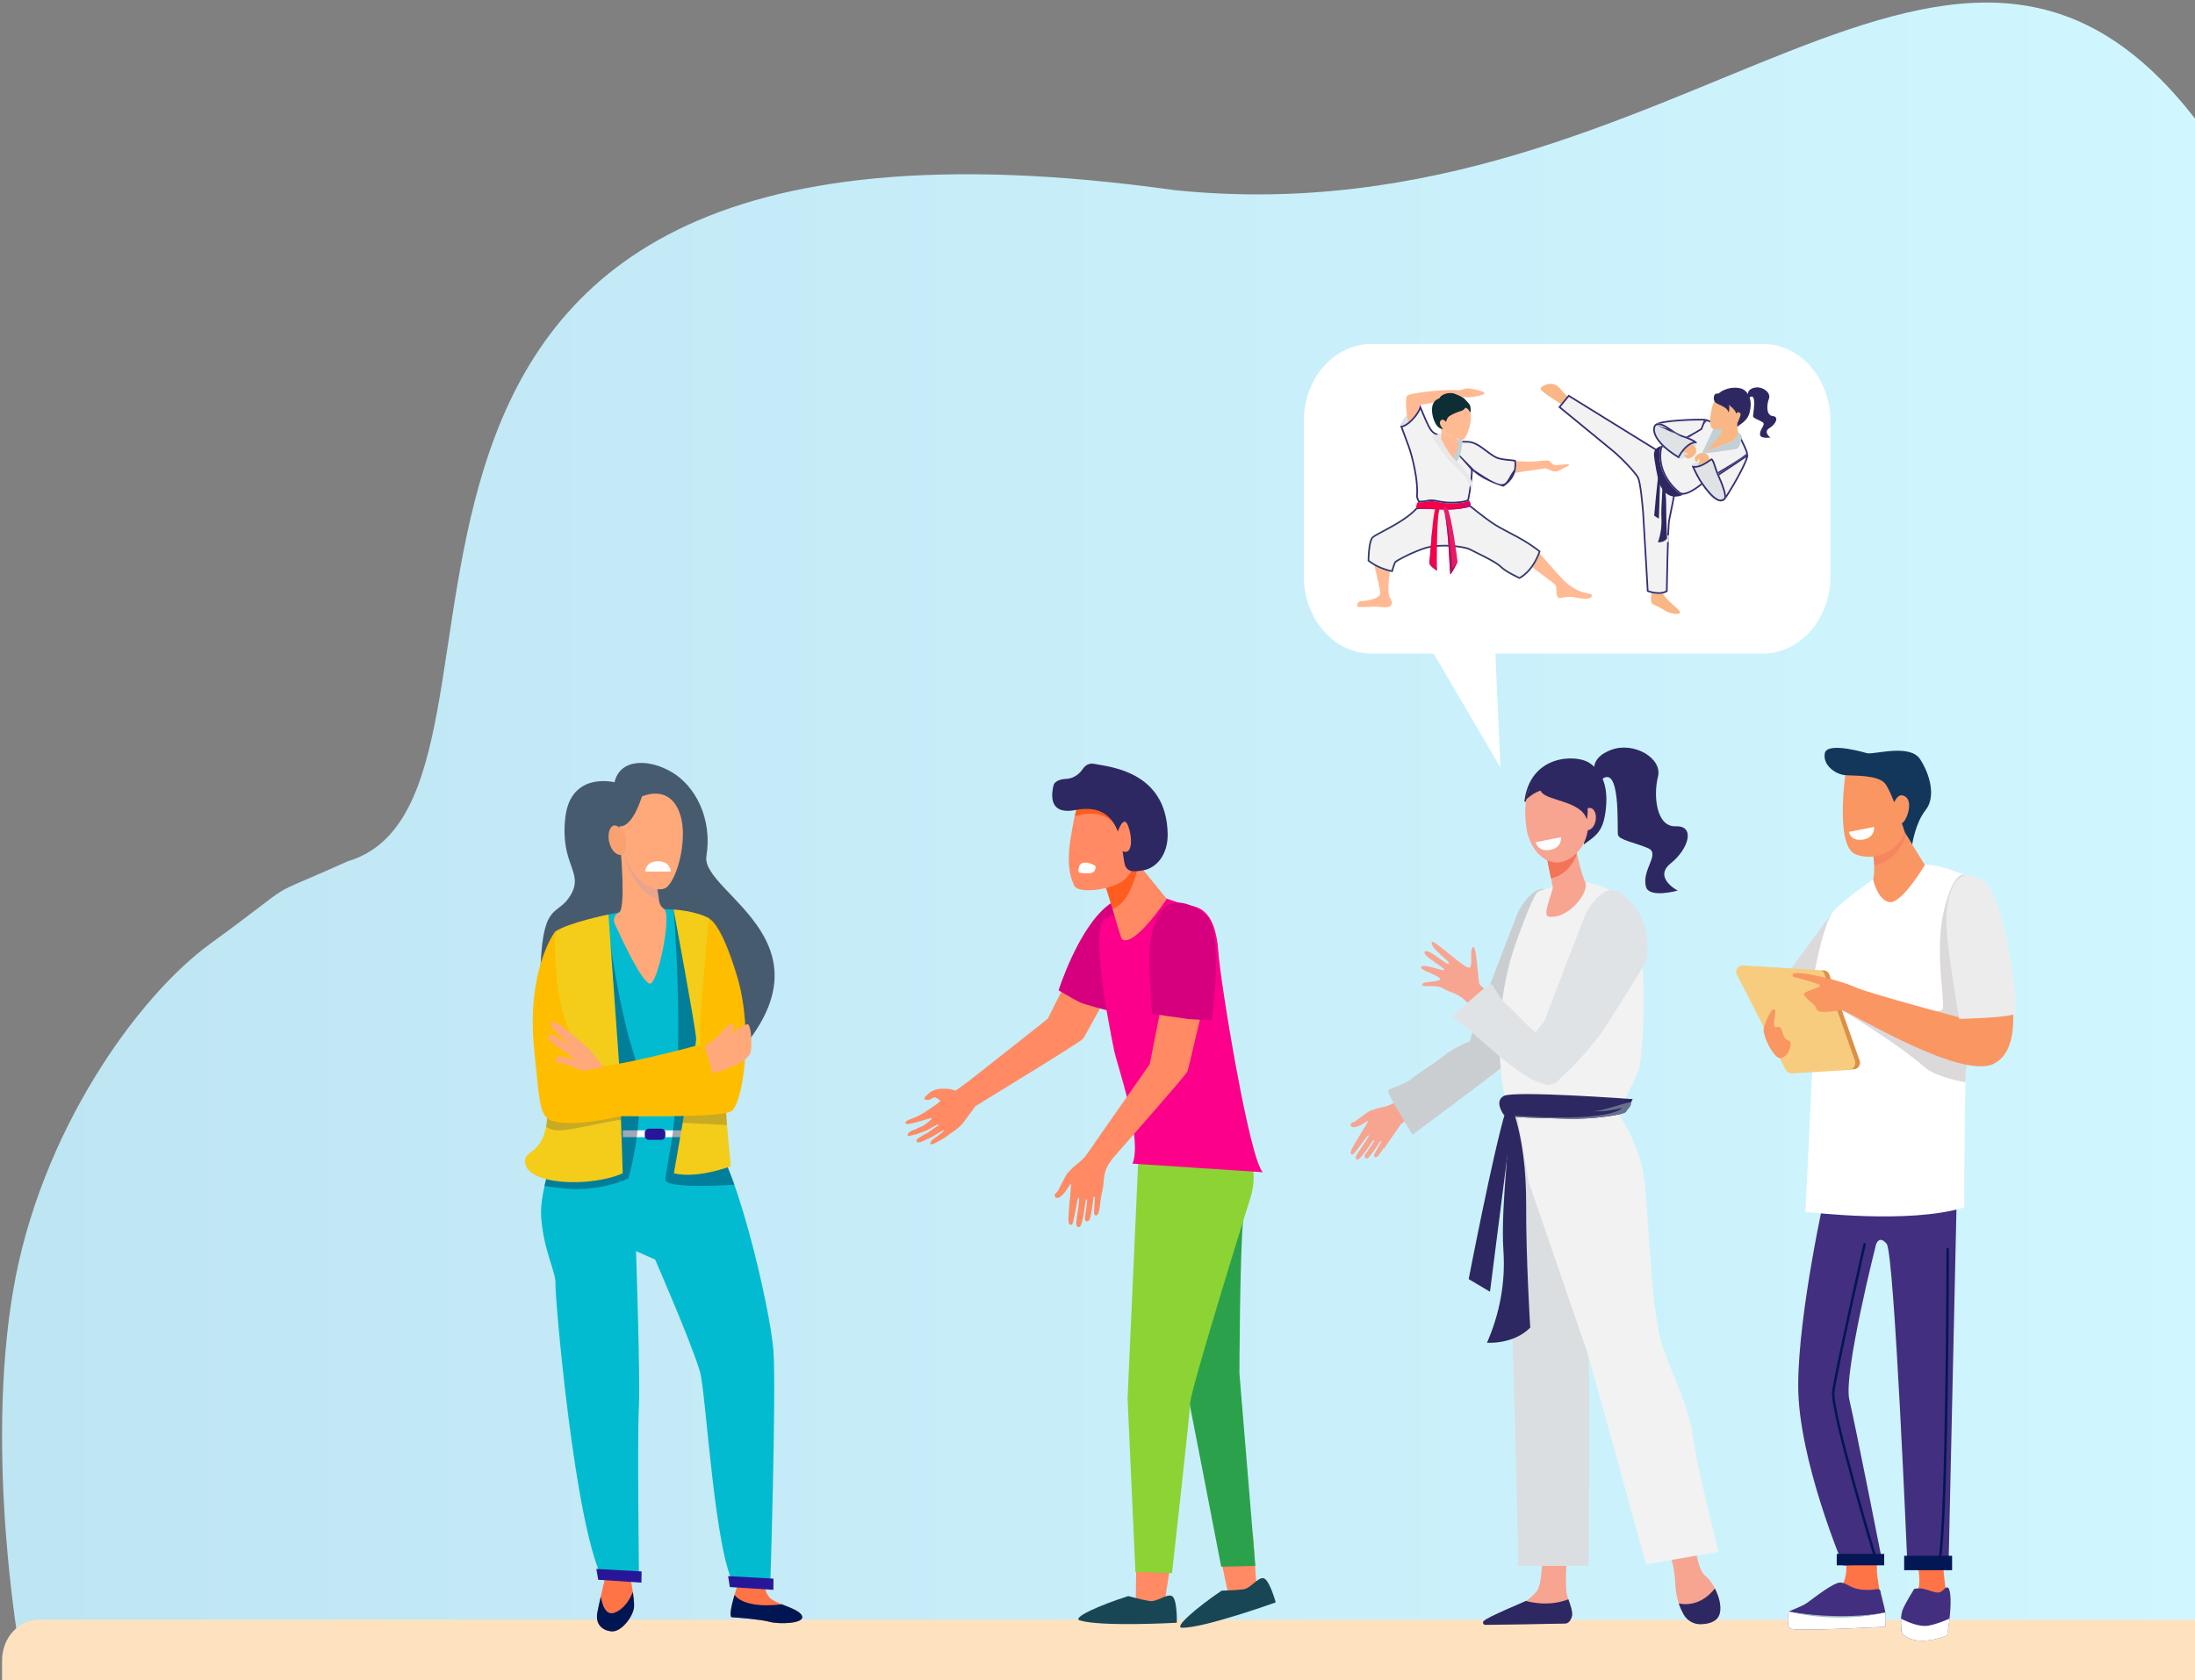 <?xml version="1.0" encoding="UTF-8" standalone="no"?>
<svg
   width="717"
   height="549"
   viewBox="0 0 717 549"
   fill="none"
   version="1.1"
   id="svg407"
   sodipodi:docname="stage_підтримав_учнів.svg"
   inkscape:version="1.1 (c68e22c387, 2021-05-23)"
   xmlns:inkscape="http://www.inkscape.org/namespaces/inkscape"
   xmlns:sodipodi="http://sodipodi.sourceforge.net/DTD/sodipodi-0.dtd"
   xmlns="http://www.w3.org/2000/svg"
   xmlns:svg="http://www.w3.org/2000/svg">
  <rect x="0" y="0" width="717" height="549" fill="#808080" stroke="none"/>
  <sodipodi:namedview
     id="namedview409"
     pagecolor="#ffffff"
     bordercolor="#666666"
     borderopacity="1.0"
     inkscape:pageshadow="2"
     inkscape:pageopacity="0.0"
     inkscape:pagecheckerboard="0"
     showgrid="false"
     inkscape:zoom="5.4863388"
     inkscape:cx="554.83267"
     inkscape:cy="243.78735"
     inkscape:window-width="1857"
     inkscape:window-height="1057"
     inkscape:window-x="-8"
     inkscape:window-y="-8"
     inkscape:window-maximized="1"
     inkscape:current-layer="svg407"
     inkscape:snap-global="false" />
  <path
     d="M721.19 44.382C639.552 -70.054 550.634 79.223 383.777 62.141C74.79 18.805 185.924 259.756 113.62 281.408C82.977 295.197 100.453 285.253 68.66 308.377C44.911 325.65 13.083 369.93 4.287 421.716C-4.965 476.038 6.47 539.408 6.47 539.408L772.63 547.361C793.284 487.727 786.052 135.273 721.19 44.382Z"
     fill="url(#paint0_linear)"
     id="path2" />
  <path
     d="M12.794 529.217H769.803C776.502 529.217 781.923 535.174 781.923 542.534V549.552H0.674V542.534C0.674 535.174 6.095 529.217 12.794 529.217Z"
     fill="#FEE2BF"
     id="path4" />
  <path
     d="M575.856 213.536H447.958C435.765 213.536 425.897 202.231 425.897 188.262V137.664C425.897 123.696 435.765 112.39 447.958 112.39H575.856C588.049 112.39 597.918 123.696 597.918 137.664V188.262C597.918 202.231 588.049 213.536 575.856 213.536Z"
     fill="white"
     id="path6" />
  <path
     d="M486.95 179.117L490.11 250.768L447.156 177.409L486.95 179.117Z"
     fill="white"
     id="path8" />
  <path
     d="M457.397 139.175C457.348 138.11 460.668 133.141 463.911 132.24L463.77 134.933C463.77 134.933 460.741 138.967 460.654 139.014C460.567 139.06 458.044 140.152 458.044 140.152L457.397 139.175Z"
     fill="#DAE3E6"
     id="path10" />
  <path
     d="M454.175 184.148C454.36 185.818 453.417 189.312 453.525 192.68C453.617 195.635 454.597 195.794 454.638 196.762C454.689 197.966 454.082 198.709 451.113 198.337C448.145 197.965 443.788 198.713 443.417 198.152C443.2 197.82 443.28 197.021 444.049 196.57C444.579 196.259 445.143 196.5 446.467 196.235C449.713 195.585 450.762 194.906 450.854 193.701C450.946 192.495 447.96 180.903 447.96 180.903L454.175 184.148Z"
     fill="#FFBA94"
     id="path12" />
  <path
     d="M501.783 179.629C503.665 181.479 509.831 188.999 511.828 190.571C513.692 192.038 515.547 193.244 518.026 193.728C520.505 194.211 520.225 194.475 519.844 195.015C519.463 195.555 518.194 195.962 514.743 195.251C511.292 194.54 509.982 195.818 509.028 195.246C508.075 194.673 508.635 192.098 508.137 191.242C507.639 190.386 499.492 184.912 498.23 183.184L501.783 179.629Z"
     fill="#FFBA94"
     id="path14" />
  <path
     d="M479.816 164.697C479.816 164.697 484.665 168.662 487.489 170.573C490.643 172.706 494.795 174.51 498.133 176.549C501.471 178.589 503.233 180.074 503.233 180.074C503.233 180.074 501.378 186.473 496.37 189.163C496.37 189.163 491.776 187.123 490.039 185.362C488.302 183.6 481.44 180.539 480.141 179.798C478.843 179.056 473.966 178.352 470.145 178.607C466.324 178.863 465.21 179.418 462.613 180.439C460.016 181.461 456.401 183.411 456.03 183.782C455.659 184.153 454.917 186.934 454.917 186.934C454.917 186.934 450.372 186.285 446.756 183.318C446.756 183.318 446.756 176.825 448.147 175.436C449.539 174.046 458.45 170.572 462.614 165.871L479.816 164.697Z"
     fill="#F2F2F2"
     id="path16" />
  <path
     fill-rule="evenodd"
     clip-rule="evenodd"
     d="M487.19 171.016L487.19 171.016C485.761 170.049 483.829 168.569 482.264 167.339C481.479 166.722 480.783 166.166 480.283 165.763C480.033 165.562 479.832 165.399 479.693 165.286C479.675 165.272 479.658 165.258 479.642 165.245L462.866 166.39C460.715 168.744 457.459 170.768 454.601 172.362C453.652 172.892 452.732 173.381 451.908 173.82C451.462 174.058 451.044 174.28 450.664 174.486C450.118 174.782 449.65 175.045 449.278 175.274C448.897 175.509 448.652 175.688 448.525 175.814C448.292 176.047 448.057 176.579 447.862 177.38C447.675 178.149 447.548 179.062 447.462 179.949C447.376 180.833 447.333 181.677 447.312 182.3C447.301 182.611 447.296 182.867 447.293 183.044C447.293 183.051 447.293 183.057 447.293 183.064C448.985 184.399 450.87 185.231 452.363 185.732C453.136 185.991 453.799 186.16 454.266 186.264C454.364 186.286 454.452 186.305 454.532 186.321C454.608 186.054 454.71 185.702 454.824 185.337C454.942 184.962 455.073 184.566 455.202 184.237C455.266 184.073 455.332 183.917 455.398 183.785C455.456 183.667 455.54 183.516 455.652 183.404C455.743 183.313 455.886 183.214 456.021 183.126C456.171 183.028 456.361 182.912 456.581 182.784C457.022 182.528 457.598 182.214 458.24 181.88C459.524 181.214 461.095 180.462 462.417 179.942C462.625 179.86 462.825 179.781 463.018 179.704C464.015 179.308 464.843 178.979 465.778 178.721C466.904 178.41 468.176 178.203 470.109 178.074C472.062 177.943 474.271 178.058 476.156 178.298C477.1 178.419 477.97 178.571 478.692 178.743C479.401 178.911 480.012 179.108 480.406 179.333C480.712 179.508 481.364 179.828 482.227 180.252L482.255 180.266C483.102 180.682 484.129 181.186 485.17 181.722C486.222 182.263 487.295 182.84 488.218 183.395C489.129 183.943 489.934 184.494 490.42 184.986C491.224 185.803 492.739 186.72 494.108 187.451C494.782 187.812 495.403 188.118 495.855 188.334C496.056 188.43 496.223 188.508 496.346 188.565C498.601 187.274 500.182 185.179 501.213 183.347C501.744 182.405 502.122 181.544 502.367 180.92C502.473 180.651 502.554 180.426 502.611 180.258C502.599 180.249 502.587 180.24 502.575 180.23C502.362 180.063 502.043 179.817 501.619 179.508C500.772 178.89 499.51 178.017 497.854 177.005C496.41 176.123 494.812 175.285 493.191 174.436C492.959 174.314 492.726 174.192 492.493 174.069C490.645 173.097 488.794 172.101 487.19 171.016ZM503.233 180.074C503.233 180.074 501.378 186.473 496.37 189.163C496.37 189.163 491.776 187.123 490.039 185.362C488.741 184.045 484.58 182.002 482.018 180.745C481.152 180.32 480.469 179.985 480.141 179.798C478.843 179.056 473.966 178.352 470.145 178.607C466.637 178.842 465.41 179.329 463.222 180.198C463.027 180.275 462.825 180.356 462.613 180.439C460.016 181.461 456.401 183.411 456.03 183.782C455.659 184.153 454.917 186.934 454.917 186.934C454.917 186.934 450.372 186.285 446.756 183.318C446.756 183.318 446.756 176.825 448.147 175.436C448.618 174.966 449.949 174.258 451.665 173.344C455.023 171.556 459.858 168.982 462.614 165.871L479.816 164.697C479.816 164.697 484.665 168.662 487.489 170.573C489.264 171.773 491.354 172.869 493.438 173.962C495.058 174.811 496.673 175.657 498.133 176.549C501.471 178.589 503.233 180.074 503.233 180.074Z"
     fill="#323C6B"
     id="path18" />
  <path
     d="M463.911 132.235C463.911 132.235 467.171 132.134 472.165 130.244C477.159 128.353 476.895 130.448 481.625 129.614C486.354 128.78 485.704 128.13 481.625 127.203C477.545 126.276 478.601 127.77 475.349 127.469C472.096 127.168 460.268 128.323 459.572 129.388C459.118 130.082 459.002 134.499 460.546 140.147L464.57 134.769L463.911 132.235Z"
     fill="#FFBA94"
     id="path20" />
  <path
     d="M479.824 163.323C479.824 163.323 480.616 164.879 480.338 165.372C480.06 165.866 475.334 166.645 471.849 166.503C468.363 166.361 463.264 166.361 462.614 165.867C462.614 165.867 462.522 164.172 464.006 163.253C465.489 162.333 479.824 163.323 479.824 163.323Z"
     fill="#F7004A"
     id="path22" />
  <path
     d="M492.264 150.745C494.773 150.444 497.668 150.915 500.286 150.827C502.751 150.745 503.998 150.394 505.621 150.496C506.946 150.576 506.37 152.314 509.144 151.92C511.918 151.526 514.047 151.595 511.283 152.709C510.042 153.209 509.328 154.102 508.07 154.054C506.528 153.997 505.323 152.979 504.801 153.028C503.852 153.117 492.264 154.899 492.264 154.899V150.745Z"
     fill="#FFBA94"
     id="path24" />
  <path
     d="M472.166 143.302C472.537 143.726 475.689 144.087 479.307 144.087C482.926 144.087 485.79 147.73 488.767 149.188C490.807 150.186 495.163 149.995 495.163 150.459C495.163 150.923 496.276 155.679 491.083 159.017C491.083 159.017 484.684 157.255 481.067 153.823C481.067 153.823 481.018 157.897 479.821 163.469C479.821 163.469 479.428 164.303 474.962 164.489C470.496 164.675 468.64 163.377 466.601 163.84C464.561 164.303 463.354 164.118 463.354 164.118C463.354 164.118 462.497 163.065 462.611 161.668C462.983 157.105 461.145 149.286 459.83 145.762C458.068 141.032 457.396 139.182 457.396 139.182C457.769 139.152 458.135 139.062 458.479 138.915C460.704 138 463.59 134.457 463.905 132.247C463.905 132.247 466.246 137.973 466.802 138.915C467.358 139.858 467.752 141.112 469.563 141.743C472.24 142.668 472.166 143.302 472.166 143.302Z"
     fill="#F2F2F2"
     id="path26" />
  <path
     fill-rule="evenodd"
     clip-rule="evenodd"
     d="M471.619 143.373C471.599 143.349 471.566 143.315 471.518 143.273C471.277 143.064 470.701 142.702 469.389 142.248L469.388 142.248C467.651 141.643 467.032 140.475 466.574 139.61C466.493 139.458 466.417 139.316 466.341 139.187C466.04 138.676 465.298 136.964 464.653 135.436C464.407 134.854 464.171 134.289 463.972 133.81C463.579 134.681 462.988 135.588 462.323 136.404C461.26 137.71 459.916 138.901 458.685 139.409C458.501 139.487 458.312 139.551 458.119 139.6C458.204 139.832 458.315 140.134 458.454 140.513C458.842 141.566 459.45 143.211 460.331 145.575C461.001 147.371 461.796 150.237 462.378 153.223C462.958 156.202 463.336 159.356 463.144 161.712C463.097 162.291 463.251 162.81 463.426 163.195C463.505 163.367 463.586 163.508 463.65 163.609C463.779 163.617 463.964 163.623 464.201 163.618C464.724 163.607 465.5 163.542 466.482 163.319C467.564 163.073 468.598 163.272 469.748 163.493C469.822 163.507 469.897 163.521 469.972 163.536C471.234 163.776 472.768 164.046 474.94 163.955C477.147 163.863 478.303 163.612 478.888 163.405C479.129 163.32 479.263 163.246 479.332 163.201C479.903 160.505 480.204 158.173 480.361 156.506C480.441 155.657 480.484 154.982 480.507 154.52C480.518 154.289 480.525 154.112 480.528 153.993C480.53 153.934 480.531 153.889 480.532 153.859L480.532 153.826L480.532 153.819L480.361 153.295M481.042 154.525C481.064 154.07 481.067 153.823 481.067 153.823C481.235 153.982 481.408 154.138 481.587 154.29C485.264 157.415 491.083 159.017 491.083 159.017C495.809 155.979 495.312 151.768 495.185 150.685C495.172 150.577 495.163 150.501 495.163 150.459C495.163 150.258 494.35 150.18 493.262 150.076C491.832 149.938 489.925 149.755 488.767 149.188C487.724 148.677 486.696 147.899 485.644 147.102C483.692 145.625 481.659 144.087 479.307 144.087C475.689 144.087 472.537 143.726 472.166 143.302C472.166 143.302 472.24 142.668 469.563 141.743C468.038 141.212 467.518 140.239 467.06 139.382C466.974 139.221 466.89 139.064 466.802 138.915C466.379 138.199 464.925 134.718 464.252 133.09C464.04 132.576 463.905 132.247 463.905 132.247C463.867 132.516 463.79 132.806 463.681 133.108C462.896 135.282 460.433 138.112 458.479 138.915C458.302 138.99 458.12 139.051 457.934 139.096C457.758 139.138 457.578 139.167 457.396 139.182C457.396 139.182 457.456 139.345 457.586 139.7C457.893 140.537 458.593 142.439 459.83 145.762C461.145 149.286 462.983 157.105 462.611 161.668C462.497 163.065 463.354 164.118 463.354 164.118C463.354 164.118 464.561 164.303 466.601 163.84C467.57 163.62 468.498 163.798 469.683 164.025C470.993 164.276 472.618 164.587 474.962 164.489C479.428 164.303 479.821 163.469 479.821 163.469C480.724 159.268 480.973 155.918 481.042 154.525ZM481.587 153.544C493.003 161.221 491.083 158.139 494.549 153.544C494.826 152.3 494.719 151.346 494.659 150.81C494.658 150.8 494.656 150.791 494.655 150.782C494.583 150.767 494.49 150.751 494.375 150.734C494.067 150.69 493.677 150.653 493.224 150.609C493.051 150.592 492.867 150.575 492.676 150.556C491.354 150.423 489.653 150.217 488.532 149.668C487.743 149.282 486.975 148.758 486.225 148.206C485.913 147.977 485.61 147.747 485.308 147.519C484.866 147.184 484.427 146.852 483.968 146.526C482.442 145.443 480.939 144.621 479.307 144.621C477.483 144.621 475.77 144.53 474.46 144.385C473.806 144.312 473.242 144.224 472.809 144.125C472.594 144.075 472.398 144.019 472.236 143.955C472.094 143.9 471.9 143.81 471.763 143.654L471.607 143.475L471.619 143.373"
     fill="#352E73"
     id="path28" />
  <path
     d="M474.428 149.971C473.346 149.075 470.387 143.205 470.387 143.205L472.165 143.301L476.329 144.001L477.167 145.383L475.211 149.971H474.428Z"
     fill="#FFBA94"
     id="path30" />
  <path
     d="M475.84 143.301C477.493 143.764 477.738 143.95 477.738 143.95C477.738 143.95 477.53 148.63 475.886 150.792L474.428 149.972C474.428 149.972 476.834 146.525 476.338 144.914L475.84 143.301Z"
     fill="#C2D1D6"
     id="path32" />
  <path
     d="M481.019 157.896C481.019 157.894 481.019 157.893 481.019 157.891C480.666 156.759 478.769 153.084 475.89 150.791C473.01 148.498 470.696 143.228 470.696 143.228L471.605 142.669L471.63 142.653L470.989 141.679H470.314C470.11 141.697 469.91 141.751 469.725 141.838C469.245 142.106 467.967 142.546 467.758 142.687C467.722 142.71 472.231 149.803 474.994 152.066C477.91 154.454 480.481 158.176 480.496 159.896C480.496 159.896 480.496 159.902 480.496 159.906C480.496 159.909 481.367 159.022 481.019 157.896Z"
     fill="#E7E8E9"
     id="path34" />
  <path
     d="M470.502 138.907C470.85 140.089 471.022 142.551 470.697 143.227C470.583 143.464 472.354 144.906 474.074 145.246C475.245 145.479 476.28 145.443 476.34 144.913C476.395 144.411 475.415 142.87 475.861 142.386C476.308 141.902 471.187 138.93 471.187 138.93L470.502 138.907Z"
     fill="#FFBA94"
     id="path36" />
  <g
     style="mix-blend-mode:multiply"
     opacity="0.3"
     id="g40">
    <path
       d="M475.842 143.3C475.734 142.918 475.688 142.573 475.861 142.386C476.307 141.904 471.187 138.93 471.187 138.93L470.502 138.907C470.643 139.437 470.739 139.978 470.789 140.524V140.529C470.811 140.746 470.83 140.971 470.842 141.191C471.173 142.119 472.664 143.151 475.842 143.3Z"
       fill="#FACE94"
       id="path38" />
  </g>
  <path
     d="M478.023 133.4C478.451 133.825 479.994 133.933 480.05 134.821C480.05 134.821 480.416 134.614 480.438 134.371C480.459 134.129 480.329 133.081 480.208 132.562C480.087 132.044 479.186 131.227 478.558 130.48C477.93 129.734 476.306 129.115 475.074 128.632C473.841 128.15 470.981 128.483 470.146 130.191C470.146 130.191 468.18 130.574 467.824 133.017C467.468 135.459 468.623 138.331 469.584 139.323C470.545 140.315 471.41 140.139 471.41 140.139C471.41 140.139 475.435 134.421 475.508 134.358C475.58 134.296 478.023 133.4 478.023 133.4Z"
     fill="#0E2E35"
     id="path42" />
  <path
     d="M472.353 137.862C471.931 137.291 471.218 136.878 470.73 137.289C470.242 137.7 470.224 138.281 470.508 138.912C471.101 140.225 471.914 140.521 472.372 140.427C472.372 140.427 472.474 141.23 473.364 141.818C474.255 142.405 476.654 143.537 477.358 143.564C478.063 143.591 478.49 142.993 478.504 142.482C478.518 141.971 478.806 142.114 479.037 141.783C479.267 141.452 478.978 141.319 478.978 141.319C478.978 141.319 479.465 141.204 479.388 141.018C479.311 140.832 479.129 140.306 479.29 140.214C479.451 140.122 480.108 139.986 479.989 139.6C479.87 139.215 479.267 138.246 479.327 137.74C479.386 137.235 479.954 136.808 480.056 136.557C480.158 136.306 480.135 134.867 479.948 134.199C479.948 134.199 478.866 132.153 475.944 133.561C473.022 134.97 472.353 137.862 472.353 137.862Z"
     fill="#FFBA94"
     id="path44" />
  <path
     d="M480.339 165.372C480.484 165.115 480.339 164.576 480.168 164.114C480.162 164.114 477.181 165.281 475.623 165.246C475.623 165.246 477.182 165.482 479.818 164.691C479.818 164.691 478.588 167.316 462.613 165.866C463.263 166.361 468.363 166.361 471.848 166.502C475.332 166.644 480.061 165.866 480.339 165.372Z"
     fill="#B5107D"
     id="path46" />
  <path
     d="M471.445 166.28C473.207 170.283 473.494 187.75 473.777 187.677C474.061 187.603 476.084 183.871 476.11 183.502C476.136 183.133 474.048 167.942 472.847 166.297C471.645 164.652 471.445 166.28 471.445 166.28Z"
     fill="#EA1B66"
     id="path48" />
  <path
     d="M468.875 166.348C468.042 167.116 467.177 182.446 466.913 183.65C466.649 184.854 469.364 186.432 469.364 186.432C469.364 186.432 469.117 167.911 470.371 165.981L468.875 166.348Z"
     fill="#F7004A"
     id="path50" />
  <path
     d="M472.018 168.291C473.316 171.281 474.404 185.729 474.404 185.729C474.404 185.729 475.31 184.661 476.113 183.501C476.087 183.87 474.064 187.602 473.78 187.676C473.53 187.744 473.293 174.55 472.018 168.291Z"
     fill="#AF0F5C"
     id="path52" />
  <path
     d="M467.925 172.177C467.925 172.285 467.384 183.468 467.384 183.735C467.384 184.002 468.782 185.564 469.324 185.452C469.348 186.069 469.363 186.433 469.363 186.433C469.363 186.433 466.65 184.856 466.912 183.65C467.074 182.915 467.459 176.913 467.925 172.177Z"
     fill="#C6145C"
     id="path54" />
  <path
     d="M480.294 134.707C480.294 134.707 480.458 134.744 480.494 136.253C480.52 137.326 480.242 138.4 480.004 139.444C479.645 140.994 479.133 142.601 477.871 143.653C477.208 144.205 474.347 142.511 473.65 141.166C472.959 139.815 473.241 137.213 474.24 135.913C475.226 134.604 479.984 134.104 480.294 134.707Z"
     fill="#FFBA94"
     id="path56" />
  <path
     d="M480.056 134.332C479.945 133.707 479.314 133.45 478.778 132.799C478.778 132.799 478.667 133.871 477.243 134.293C475.061 134.942 472.382 136.252 472.15 137.368C472.15 137.368 471.451 134.065 472.74 132.627C474.029 131.189 476.664 130.571 477.962 130.679C479.259 130.787 480.235 133.008 480.235 133.008L480.056 134.332Z"
     fill="#0E2E35"
     id="path58" />
  <path
     d="M510.626 132.51C507.348 130.238 502.556 127.592 503.312 126.71C504.069 125.829 506.342 124.944 507.978 125.701C509.614 126.457 510.25 127.936 511.383 128.963C512.516 129.99 513.779 131.127 513.779 131.127L510.626 132.51Z"
     fill="#F8B785"
     id="path60" />
  <path
     d="M539.362 193.066C539.727 194.167 538.795 196.731 539.811 197.341C540.827 197.952 542.291 198.441 543.941 199.539C545.591 200.637 549.983 201.25 548.519 199.539C547.055 197.828 543.758 195.752 542.784 193.066C541.81 190.38 539.362 193.066 539.362 193.066Z"
     fill="#F8B785"
     id="path62" />
  <path
     d="M541.139 146.766L512.379 128.969C512.379 128.969 509.458 132.48 509.041 133.059C509.041 133.059 523.508 144.895 526.707 147.544C529.906 150.193 533.941 154.629 534.775 156.092C535.609 157.555 536.306 165.488 536.445 167.296C536.583 169.104 537.975 193.309 537.975 193.309C537.975 193.309 542.146 194.979 544.72 193.309C544.72 193.309 545.07 171.884 545.486 170.079C545.903 168.274 547.18 161.507 547.18 161.507L541.713 147.449C541.601 147.165 541.399 146.925 541.139 146.766Z"
     fill="#F2F2F2"
     id="path64" />
  <path
     fill-rule="evenodd"
     clip-rule="evenodd"
     d="M540.86 147.222L540.857 147.22L512.493 129.668C512.443 129.728 512.388 129.795 512.328 129.868C512.048 130.206 511.67 130.662 511.279 131.137C510.716 131.821 510.138 132.527 509.782 132.975L511.69 134.536C513.096 135.687 515.005 137.249 517.013 138.894C521.029 142.184 525.447 145.806 527.048 147.132C528.671 148.476 530.496 150.265 532.019 151.898C533.527 153.516 534.787 155.034 535.239 155.827C535.378 156.07 535.494 156.408 535.596 156.777C535.7 157.157 535.8 157.61 535.894 158.106C536.081 159.1 536.253 160.298 536.401 161.499C536.698 163.902 536.908 166.346 536.978 167.255C537.047 168.166 537.43 174.677 537.795 180.949C537.978 184.088 538.156 187.17 538.289 189.468C538.355 190.617 538.41 191.569 538.448 192.235L538.488 192.926C538.581 192.957 538.693 192.993 538.821 193.032C539.235 193.157 539.812 193.307 540.463 193.407C541.699 193.596 543.101 193.588 544.191 193.001C544.193 192.847 544.197 192.636 544.202 192.375C544.212 191.786 544.227 190.941 544.247 189.923C544.286 187.885 544.343 185.15 544.413 182.357C544.482 179.566 544.565 176.715 544.657 174.448C544.702 173.316 544.751 172.326 544.8 171.561C544.849 170.816 544.902 170.236 544.965 169.959C545.171 169.068 545.592 166.936 545.964 165.014C546.15 164.056 546.322 163.155 546.449 162.492C546.512 162.161 546.563 161.89 546.599 161.701L546.626 161.558L541.216 147.646C541.216 147.645 541.216 147.645 541.215 147.645C541.146 147.469 541.021 147.32 540.86 147.222ZM541.713 147.449L547.18 161.507C547.18 161.507 545.903 168.274 545.486 170.079C545.07 171.884 544.72 193.309 544.72 193.309C542.146 194.979 537.975 193.309 537.975 193.309C537.975 193.309 536.583 169.104 536.445 167.296C536.306 165.488 535.609 157.555 534.775 156.092C533.941 154.629 529.906 150.193 526.707 147.544C523.509 144.895 509.048 133.065 509.041 133.059C509.458 132.48 512.379 128.969 512.379 128.969L541.139 146.766C541.399 146.925 541.601 147.165 541.713 147.449Z"
     fill="#352E73"
     id="path66" />
  <path
     d="M543.483 145.514C541.767 145.792 540.26 146.696 540.26 148.386C540.26 149.496 541.411 157.007 542.478 158.955C543.545 160.903 545.749 163.48 549.944 161.614L543.483 145.514Z"
     fill="#2D2861"
     id="path68" />
  <path
     d="M568.577 142.629C569.248 144.13 570.976 147.219 570.976 148.385C570.976 149.097 560.574 155.293 559.224 155.941C557.873 156.589 551.196 163.267 548.511 161.227C545.827 159.188 540.628 153.53 542.483 145.74C542.483 145.74 544.801 145.332 549.16 143.684C553.52 142.036 557.311 136.934 557.311 136.934C557.311 136.934 560.818 138.22 562.593 139.199C564.369 140.179 568.577 142.629 568.577 142.629Z"
     fill="#F2F2F2"
     id="path70" />
  <path
     fill-rule="evenodd"
     clip-rule="evenodd"
     d="M542.483 145.74C540.628 153.53 545.826 159.188 548.511 161.227C550.544 162.771 554.865 159.319 557.43 157.27C558.253 156.612 558.896 156.099 559.224 155.941C560.574 155.293 570.976 149.097 570.976 148.385C570.976 147.522 570.03 145.606 569.266 144.06C568.997 143.517 568.752 143.019 568.577 142.629C568.577 142.629 564.369 140.179 562.593 139.199C560.818 138.22 557.311 136.934 557.311 136.934C557.311 136.934 553.52 142.036 549.16 143.684C544.801 145.332 542.483 145.74 542.483 145.74ZM557.492 137.572C557.553 137.595 557.622 137.621 557.696 137.649C558.05 137.784 558.54 137.975 559.086 138.195C560.184 138.639 561.478 139.195 562.335 139.668C563.218 140.154 564.709 141.009 565.984 141.744C566.62 142.111 567.202 142.448 567.624 142.693C567.835 142.815 568.006 142.915 568.124 142.984L568.161 143.005C568.325 143.362 568.534 143.786 568.756 144.234L568.786 144.295C569.034 144.798 569.299 145.334 569.544 145.859C569.799 146.406 570.028 146.932 570.193 147.387C570.329 147.764 570.407 148.055 570.432 148.254C570.378 148.309 570.297 148.383 570.185 148.477C569.916 148.701 569.519 148.993 569.025 149.336C568.04 150.019 566.706 150.875 565.324 151.733C562.549 153.456 559.637 155.15 558.992 155.459C558.767 155.567 558.474 155.776 558.163 156.012C557.858 156.243 557.496 156.533 557.099 156.85L557.024 156.91C556.165 157.596 555.134 158.416 554.065 159.152C552.99 159.891 551.91 160.522 550.955 160.847C549.983 161.178 549.289 161.147 548.835 160.802C546.249 158.837 541.37 153.504 542.928 146.194C542.96 146.187 542.994 146.18 543.03 146.172C543.324 146.106 543.758 146.001 544.328 145.845C545.469 145.533 547.154 145.014 549.349 144.184C551.635 143.32 553.737 141.569 555.247 140.07C556.007 139.315 556.628 138.614 557.059 138.1C557.236 137.89 557.382 137.711 557.492 137.572Z"
     fill="#352E73"
     id="path72" />
  <path
     d="M561.324 141.783L557.307 147.543L566.292 144.015L567.872 142.255L565.575 141.472L561.324 141.783Z"
     fill="#F8B785"
     id="path74" />
  <path
     d="M567.544 139.619C567.615 138.791 570.75 138.073 571.557 134.624C572.365 131.176 571.557 128.926 569.906 127.555C568.082 126.04 562.895 126.504 561.475 128.95L567.544 139.619Z"
     fill="#2D2861"
     id="path76" />
  <path
     d="M557.307 147.543L563.412 140.321L560.5 138.437L555.992 148.026L557.307 147.543Z"
     fill="#C1D0D5"
     id="path78" />
  <path
     d="M560.529 130.145C560.326 129.701 561.286 128.262 562.884 127.618C564.481 126.974 560.622 130.395 560.622 130.395L560.529 130.145Z"
     fill="#2D2861"
     id="path80" />
  <path
     d="M562.131 139.536C562.772 139.645 562.722 141.695 561.527 142.546C561.527 142.546 562.66 143.296 563.883 143.303C565.405 143.303 568.297 143.565 567.744 141.098C567.69 140.854 567.426 139.439 567.496 138.44C567.614 136.765 569.377 134.653 565.852 135.172C561.983 135.742 562.131 139.536 562.131 139.536Z"
     fill="#F8B785"
     id="path82" />
  <g
     style="mix-blend-mode:multiply"
     opacity="0.3"
     id="g86">
    <path
       d="M567.28 136.846C567.28 136.846 563.98 139.272 562.464 139.914C562.605 140.347 562.548 141.081 562.225 141.717C567.672 141.74 567.28 136.846 567.28 136.846Z"
       fill="#F8B785"
       id="path84" />
  </g>
  <path
     d="M566.665 137.797C566.703 139.912 563.034 140.286 561.387 140.322C559.683 140.357 559.548 139.773 559.686 139.208C559.825 138.643 559.674 138.322 559.398 138.28C559.122 138.238 559.356 138.236 559.275 137.546C559.275 137.546 559.113 137.155 559.194 136.857C559.275 136.559 559.15 136.18 559.15 136.18C559.606 135.8 559.646 135.897 559.398 135.562C559.15 135.226 559.253 135.214 559.589 134.631C559.924 134.048 559.927 133.752 559.9 133.18C559.873 132.608 559.74 132.153 560.19 130.917C560.64 129.682 561.638 128.674 562.238 128.39C562.837 128.105 565.885 128.667 566.73 130.166C567.575 131.666 567.061 135.089 567.061 135.089C567.061 135.089 567.585 134.322 568.36 134.907C568.87 135.292 568.322 136.339 568.1 136.871C567.878 137.403 567.884 138.053 567.177 138.094C566.651 138.123 566.665 137.797 566.665 137.797Z"
     fill="#F8B785"
     id="path88" />
  <path
     d="M571.095 129.315C570.927 128.964 570.568 127.251 573.138 126.671C575.708 126.091 578.609 128.316 577.828 130.283C577.047 132.25 576.892 135.741 579.052 135.939C581.212 136.137 580.134 138.589 577.97 139.896C575.806 141.203 578.328 142.969 578.328 142.969C578.328 142.969 575.125 143.418 574.934 142.115C574.65 140.191 577.03 138.713 575.712 137.919C574.394 137.125 572.69 136.626 572.634 136.03C572.578 135.433 574.121 127.776 571.365 129.961L571.095 129.315Z"
     fill="#2D2861"
     id="path90" />
  <path
     d="M561.467 128.95C561.467 128.95 561.434 129.955 563.068 131.068C564.702 132.18 567.037 133.944 567.061 135.088C567.061 135.088 569.299 133.381 568.684 131.186C568.07 128.99 562.895 127.785 562.895 127.785L561.907 128.51L561.467 128.95Z"
     fill="#2D2861"
     id="path92" />
  <path
     d="M557.306 136.931C555.647 136.652 542.572 137.039 541.054 138.436C538.862 140.454 541.717 143.923 543.483 145.514C545.249 147.104 555.992 140.362 555.992 140.362L557.306 136.931Z"
     fill="#F2F2F2"
     id="path94" />
  <path
     fill-rule="evenodd"
     clip-rule="evenodd"
     d="M541.416 138.829C540.98 139.231 540.805 139.685 540.795 140.18C540.784 140.695 540.953 141.279 541.262 141.895C541.881 143.13 542.983 144.343 543.841 145.116C543.895 145.165 544.068 145.245 544.491 145.216C544.891 145.188 545.408 145.07 546.017 144.871C547.232 144.476 548.711 143.798 550.156 143.058C551.597 142.321 552.986 141.534 554.015 140.929C554.53 140.628 554.954 140.372 555.249 140.192C555.377 140.114 555.481 140.05 555.557 140.003L556.552 137.405C556.017 137.382 555.237 137.374 554.287 137.387C552.813 137.405 550.985 137.471 549.161 137.588C547.336 137.706 545.525 137.876 544.083 138.1C543.361 138.213 542.743 138.337 542.266 138.473C541.762 138.616 541.504 138.748 541.416 138.829ZM556.753 136.88C553.759 136.716 542.459 137.143 541.054 138.436C538.862 140.454 541.717 143.923 543.483 145.514C545.249 147.104 555.992 140.362 555.992 140.362L557.306 136.931C557.182 136.91 556.994 136.893 556.753 136.88Z"
     fill="#352E73"
     id="path96" />
  <path
     d="M567.748 141.094C567.871 142.256 566.293 144.015 566.293 144.015L557.843 147.347L555.01 148.386C555.01 148.386 566.754 146.928 567.494 146.585C568.234 146.242 568.979 143.032 569.015 142.69C569.051 142.348 567.748 141.094 567.748 141.094Z"
     fill="#C1D0D5"
     id="path98" />
  <path
     d="M552.588 152.138C552.983 151.495 554.026 151.113 554.752 151.044C555.478 150.975 558.785 149.57 559.22 149.82C559.22 149.82 556.387 153.13 556.178 153.13H553.465L552.588 152.138Z"
     fill="#DAE3E6"
     id="path100" />
  <path
     d="M570.976 148.385C571.969 149.635 564.476 162.154 563.585 163.083C562.695 164.011 560.789 165.223 555.992 158.403L570.976 148.385Z"
     fill="#F2F2F2"
     id="path102" />
  <path
     fill-rule="evenodd"
     clip-rule="evenodd"
     d="M571.003 148.425C570.995 148.411 570.986 148.397 570.976 148.385L555.992 158.403C556.097 158.552 556.2 158.697 556.302 158.838C560.872 165.17 562.714 163.991 563.585 163.083C564.396 162.238 570.674 151.793 571.049 148.979C571.082 148.731 571.069 148.543 571.003 148.425ZM570.409 149.407L556.747 158.541C558.963 161.608 560.462 162.79 561.437 163.146C561.923 163.324 562.264 163.291 562.515 163.2C562.781 163.103 562.999 162.921 563.199 162.713C563.271 162.638 563.459 162.384 563.754 161.94C564.037 161.513 564.396 160.949 564.8 160.291C565.607 158.974 566.592 157.291 567.518 155.598C568.445 153.902 569.306 152.209 569.873 150.87C570.115 150.296 570.298 149.801 570.409 149.407Z"
     fill="#352E73"
     id="path104" />
  <path
     d="M558.364 150.738C558.544 147.395 555.275 147.505 553.88 149.115C553.231 149.84 553.957 151.083 554.146 150.954C555.103 150.305 554.346 149.812 554.861 150.012C554.921 150.039 554.974 150.077 555.018 150.125C555.062 150.173 555.096 150.23 555.118 150.291C555.226 150.832 554.526 151.729 555.032 152.272C555.032 152.277 558.183 154.083 558.364 150.738Z"
     fill="#F8B785"
     id="path106" />
  <path
     d="M554.35 144.738C554.458 145.223 550.7 150.88 548.414 149.78C546.608 148.914 549.469 145.038 549.469 145.038L554.35 144.738Z"
     fill="#DAE3E6"
     id="path108" />
  <path
     d="M549.473 147.288C549.716 147.989 550.835 147.79 551.264 148.14C551.676 148.477 550.93 149.965 551.723 149.784C553.801 149.308 555.425 146.471 552.395 145.064C549.365 143.657 549.473 147.288 549.473 147.288Z"
     fill="#F8B785"
     id="path110" />
  <path
     d="M561.47 155.127C560.799 153.682 560.26 151.487 559.809 150.582C559.484 149.933 559.268 149.91 559.224 149.825C558.986 149.36 555.555 153.071 552.588 152.142C552.588 152.142 554.227 156.092 555.993 158.406C560.79 165.224 562.681 163.999 563.586 163.086C564.405 162.26 562.832 158.06 561.47 155.127Z"
     fill="#E0E3E6"
     id="path112" />
  <path
     fill-rule="evenodd"
     clip-rule="evenodd"
     d="M552.855 152.759C552.684 152.374 552.588 152.142 552.588 152.142C552.798 152.208 553.011 152.251 553.225 152.273C555.076 152.466 557.003 151.147 558.162 150.354C558.757 149.947 559.149 149.678 559.224 149.825C559.236 149.847 559.259 149.866 559.294 149.892C559.39 149.966 559.57 150.105 559.809 150.582C560.02 151.007 560.251 151.715 560.506 152.497C560.795 153.382 561.113 154.36 561.47 155.127C562.832 158.06 564.405 162.26 563.586 163.086C562.681 163.999 560.79 165.224 555.993 158.406C554.655 156.653 553.39 153.961 552.855 152.759ZM553.471 152.825C553.639 153.196 553.856 153.66 554.108 154.17C554.734 155.439 555.567 156.967 556.418 158.082L556.424 158.09L556.43 158.099C558.822 161.497 560.413 162.771 561.432 163.143C561.917 163.319 562.259 163.287 562.512 163.196C562.78 163.099 563 162.918 563.206 162.71C563.206 162.711 563.206 162.711 563.206 162.711C563.205 162.711 563.237 162.672 563.259 162.541C563.281 162.404 563.285 162.21 563.26 161.958C563.212 161.453 563.061 160.798 562.834 160.052C562.383 158.565 561.66 156.806 560.985 155.352C560.633 154.596 560.322 153.655 560.048 152.818C560.035 152.776 560.021 152.734 560.008 152.693C559.743 151.882 559.523 151.208 559.33 150.821M553.471 152.825C554.85 152.866 556.193 152.222 557.204 151.616C557.684 151.329 558.124 151.028 558.475 150.787C558.595 150.706 558.704 150.631 558.801 150.566C558.907 150.496 558.992 150.44 559.061 150.399C559.116 150.457 559.208 150.577 559.33 150.821M559.234 150.307C559.234 150.307 559.233 150.308 559.23 150.309C559.233 150.308 559.234 150.307 559.234 150.307Z"
     fill="#352E73"
     id="path114" />
  <path
     d="M541.053 138.435C539.449 138.868 538.397 143.804 548.411 149.781C548.411 149.781 550.673 144.739 554.347 144.739C554.347 144.739 554.347 143.811 549.432 142.216C546.196 141.167 543.71 137.716 541.053 138.435Z"
     fill="#E0E3E6"
     id="path116" />
  <path
     fill-rule="evenodd"
     clip-rule="evenodd"
     d="M541.193 138.951L541.193 138.951C541.029 138.995 540.768 139.195 540.634 139.69C540.502 140.174 540.511 140.899 540.874 141.836C541.576 143.65 543.586 146.185 548.194 149.024C548.242 148.934 548.297 148.835 548.358 148.728C548.637 148.238 549.051 147.582 549.587 146.923C550.434 145.88 551.651 144.753 553.183 144.355C552.556 143.968 551.394 143.415 549.267 142.725M553.93 144.224C553.398 143.795 552.187 143.11 549.432 142.216C548.121 141.791 546.934 140.972 545.808 140.196C544.154 139.056 542.634 138.007 541.053 138.435C539.474 138.861 538.43 143.652 547.951 149.502C548.102 149.595 548.255 149.688 548.411 149.781C548.411 149.781 548.494 149.598 548.652 149.302C549.279 148.128 551.101 145.179 553.754 144.783C553.774 144.78 553.793 144.778 553.813 144.775C553.988 144.752 554.165 144.739 554.347 144.739C554.347 144.739 554.347 144.56 553.93 144.224ZM541.193 138.951C542.261 138.662 543.353 139.192 544.729 140.108L541.193 138.951ZM544.729 140.108C544.971 140.268 545.22 140.441 545.477 140.618L544.729 140.108ZM545.477 140.618C546.605 141.397 547.874 142.273 549.267 142.724L545.477 140.618Z"
     fill="#352E73"
     id="path118" />
  <path
     d="M560.38 130.68C560.38 130.68 560.221 130.646 559.615 132.007C559.185 132.976 559.022 134.068 558.835 135.117C558.564 136.677 558.406 138.351 559.124 139.824C559.501 140.597 562.678 140.218 563.806 139.275C564.933 138.324 565.672 135.837 565.283 134.244C564.907 132.649 560.885 130.256 560.38 130.68Z"
     fill="#F8B785"
     id="path120" />
  <path
     d="M561.468 128.508C561.094 128.733 560.535 128.492 560.278 128.755C559.699 129.335 559.686 130.486 560.096 131.208C560.693 132.254 564.283 132.729 564.633 134.811C564.633 134.811 565.667 132.265 563.581 130.619C561.158 128.712 561.468 128.508 561.468 128.508Z"
     fill="#2D2861"
     id="path122" />
  <path
     d="M551.72 149.783C550.772 150.023 550.015 148.794 550.219 148.686C551.261 148.14 551.325 149.081 551.391 148.476C551.457 147.871 552.791 148.003 552.791 148.003L551.72 149.783Z"
     fill="#F8B785"
     id="path124" />
  <path
     d="M545.182 174.828C542.006 175.811 540.021 175.527 540.021 175.527C540.021 175.527 541.844 176.238 544.543 175.952C544.543 175.952 542.897 176.779 541.384 176.57C541.384 176.57 542.261 177.148 545.101 177.138L545.182 174.828Z"
     fill="#E7E8E9"
     id="path126" />
  <path
     d="M543.003 156.163C543.327 159.301 542.469 165.144 542.708 169.417C542.837 172.056 542.451 174.694 541.572 177.185C541.572 177.185 543.364 177.41 544.544 175.952C544.544 175.952 544.249 170.035 544.266 165.409C544.287 159.022 543.003 156.163 543.003 156.163Z"
     fill="#2D2861"
     id="path128" />
  <path
     d="M541.885 153.961C541.262 157.678 540.344 168.507 540.344 168.507L541.876 169.48L542.426 153.126L541.885 153.961Z"
     fill="#2D2861"
     id="path130" />
  <path
     d="M200.741 255.61C200.741 255.61 186.363 251.908 184.649 267.218C182.934 282.529 190.729 284.882 186.5 292.286C182.272 299.667 177.54 294.137 176.603 315.115C175.688 336.092 223.782 361.571 236.468 349.117C277.659 308.648 228.788 292.149 230.754 279.764C232.742 267.356 227.074 256.844 219.553 252.365C212.033 247.818 202.455 247.818 200.741 255.61Z"
     fill="#475B6F"
     id="path132" />
  <path
     d="M249.589 515.703C249.589 515.703 249.338 519.702 251.372 521.964C253.406 524.227 260.972 525.438 261.978 528.02C262.984 530.602 254.366 530.762 251.463 529.962C248.56 529.162 241.017 528.545 239.12 528.454C237.223 528.363 241.543 515.795 241.932 515.452C242.32 515.086 249.589 515.703 249.589 515.703Z"
     fill="#FF7446"
     id="path134" />
  <path
     d="M205.427 513.234C205.427 513.234 207.301 521.666 207.119 524.911C206.936 528.156 202.981 533.206 199.941 533.046C196.901 532.886 194.387 530.853 195.118 526.899C195.85 522.946 198.158 513.531 198.158 513.531L205.427 513.234Z"
     fill="#FF7446"
     id="path136" />
  <path
     d="M182.866 371.009C182.866 371.009 180.923 306.843 183.963 303.804C185.174 302.593 195.163 299.302 201.975 298.182C212.17 296.514 220.17 297.223 220.17 297.223C220.17 297.223 230.571 309.677 230.571 314.293C230.571 318.908 231.234 371.512 231.234 371.512C239.28 374.483 251.737 427.749 252.652 441.482C253.589 455.216 251.577 519.062 251.577 519.062L239.851 517.783C233.451 507.751 230.571 454.942 228.696 448.384C226.113 439.312 213.999 411.547 213.999 411.547L207.758 408.828C207.758 408.828 209.198 450.691 208.673 460.358C208.147 470.001 208.741 516.754 208.741 516.754L196.992 516.115C187.803 499.616 181.22 423.521 181.448 419.545C181.677 415.569 177.608 409.034 176.763 397.608C176.1 388.559 182.866 371.009 182.866 371.009Z"
     fill="#02BBD0"
     id="path138" />
  <path
     d="M203.423 371.557H224.27V369.34H203.423V371.557Z"
     fill="white"
     id="path140" />
  <path
     d="M211.966 372.448H215.989C216.72 372.448 217.338 371.854 217.338 371.1V370.14C217.338 369.409 216.743 368.792 215.989 368.792H211.966C211.234 368.792 210.617 369.386 210.617 370.14V371.1C210.617 371.854 211.212 372.448 211.966 372.448Z"
     fill="#271798"
     id="path142" />
  <path
     opacity="0.38"
     d="M182.865 371.008C182.865 371.008 181.15 314.04 183.482 304.923C186.522 302.866 196.237 299.233 198.614 299.05C198.18 303.734 202.431 330.082 206.797 343.61C209.54 352.156 209.152 362.622 208.1 370.78C207.46 375.853 206.454 380.743 205.311 385.016C205.06 385.085 198.591 388.558 187.345 388.558C186.865 388.535 182.659 388.261 177.836 387.507C179.642 379.349 182.865 371.008 182.865 371.008Z"
     fill="#001C41"
     id="path144" />
  <path
     opacity="0.38"
     d="M217.405 385.633C217.154 384.834 219.074 375.556 219.668 370.757H219.691C223.646 338.674 220.08 297.816 220.034 297.199C220.263 297.428 220.948 298.205 221.863 299.302C224.651 302.866 230 310.064 230.526 313.744C230.526 313.858 230.549 313.972 230.549 314.063C230.549 314.086 230.549 314.132 230.549 314.155C230.549 314.726 230.549 315.892 230.572 317.491C230.572 317.811 230.595 318.131 230.617 318.451C230.755 331.979 231.257 371.511 231.257 371.511C233.863 372.471 236.903 378.687 239.898 387.096C230.183 387.69 218.091 387.873 217.405 385.633Z"
     fill="#001C41"
     id="path146" />
  <path
     d="M171.482 379.373C171.46 387.416 193.129 387.988 203.415 383.372L202.295 348.501L198.752 298.822C198.752 298.822 185.746 301.404 181.311 304.421C181.311 304.421 179.871 356.065 178.614 366.576C177.357 377.065 171.482 375.717 171.482 379.373Z"
     fill="#F4CC1A"
     id="path148" />
  <path
     d="M231.622 300.033C231.622 300.033 236.697 341.165 236.697 351.86C236.697 362.577 238.731 381.064 238.731 381.064C238.731 381.064 227.759 385.268 220.125 383.372C220.125 383.372 227.394 342.125 227.394 339.429C227.394 336.732 220.033 297.177 220.033 297.177C220.033 297.177 227.005 297.565 231.622 300.033Z"
     fill="#F4CC1A"
     id="path150" />
  <path
     d="M238.411 518.559L252.629 519.473L252.652 515.817L237.84 514.994L238.411 518.559Z"
     fill="#271798"
     id="path152" />
  <path
     d="M195.414 516.183L209.518 517.119L209.586 513.463L194.797 512.641L195.414 516.183Z"
     fill="#271798"
     id="path154" />
  <path
     d="M239.92 521.164C241.04 522.581 244.697 525.483 255.395 524.203C258.184 525.323 261.338 526.397 261.978 527.997C262.984 530.579 254.366 530.739 251.463 529.939C248.56 529.139 241.017 528.522 239.12 528.431C238.091 528.385 238.914 524.637 239.92 521.164Z"
     fill="#001653"
     id="path156" />
  <path
     d="M207.119 524.912C206.936 528.157 202.981 533.207 199.941 533.047C196.901 532.887 194.387 530.853 195.118 526.9C195.369 525.575 195.804 523.609 196.261 521.621C196.65 524.089 197.792 528.294 201.038 526.831C204.558 525.255 206.113 521.598 206.73 520.182C206.981 521.987 207.164 523.769 207.119 524.912Z"
     fill="#001653"
     id="path158" />
  <path
     opacity="0.18"
     d="M237.475 367.604C233.36 367.398 228.126 367.124 222.982 366.873C223.28 365.09 223.6 363.262 223.92 361.411L237.086 362.12C237.2 363.925 237.337 365.799 237.475 367.604Z"
     fill="#001653"
     id="path160" />
  <path
     opacity="0.18"
     d="M202.867 365.958C202.844 365.958 202.822 365.958 202.799 365.958C199.599 365.958 187.164 369.363 182.638 369.363C180.901 369.363 179.483 368.86 178.363 368.243C178.363 368.198 178.386 368.175 178.386 368.129C178.478 367.649 178.546 367.124 178.615 366.552C178.638 366.278 178.683 365.981 178.706 365.661C178.866 364.107 178.98 362.348 179.095 360.68H202.684L202.867 365.958Z"
     fill="#001653"
     id="path162" />
  <path
     d="M231.53 300.124C231.53 300.124 235.37 300.924 240.81 319.113C246.227 337.303 242.639 360.657 238.89 363.079C235.141 365.501 198.774 364.61 198.774 364.61L198.637 351.516C198.637 351.516 226.181 347.22 228.901 343.861C229.564 343.039 228.421 339.52 228.65 335.521C229.358 323.227 231.53 300.124 231.53 300.124Z"
     fill="#FFBD00"
     id="path164" />
  <path
     d="M230.182 341.919C230.182 341.919 233.953 339.337 235.37 337.6C236.788 335.864 239.622 333.533 239.736 334.767C239.874 336.001 238.571 337.783 238.571 337.783C238.571 337.783 243.714 334.196 244.399 334.744C245.085 335.293 245.748 339.154 245.291 343.405C244.811 347.655 232.765 350.74 232.765 350.74L230.182 341.919Z"
     fill="#FFA97A"
     id="path166" />
  <path
     d="M182.09 366.644C195.211 368.838 222.892 359.08 234.115 355.561L229.91 341.005C229.91 341.005 196.857 350.145 192.514 348.203C190.365 347.243 184.879 337.051 182.867 326.7C180.81 316.12 181.313 304.42 181.313 304.42C181.313 304.42 171.804 316.851 174.501 343.13C176.536 363.193 176.307 365.661 182.09 366.644Z"
     fill="#FFBD00"
     id="path168" />
  <path
     d="M185.402 336.755C185.402 336.755 188.488 339.383 190.911 341.348C193.334 343.313 197.105 348.615 197.105 348.615C197.105 348.615 192.625 349.689 191.048 349.849C189.471 350.008 184.305 347.129 182.499 347.312C180.693 347.495 181.219 344.821 183.436 345.278C185.63 345.735 187.825 345.964 187.825 345.964C187.825 345.964 182.659 342.582 180.236 340.594C177.813 338.629 179.779 337.143 181.745 338.743C183.71 340.342 185.859 341.256 185.859 341.256C185.859 341.256 178.91 335.384 179.916 334.15C180.922 332.916 185.402 336.755 185.402 336.755Z"
     fill="#FFA97A"
     id="path170" />
  <path
     d="M213.908 282.826C213.908 282.826 214.639 293.223 215.622 295.486C215.896 296.126 216.377 296.605 216.902 296.971C219.645 298.799 214.754 321.947 212.262 321.422C209.588 320.873 202.936 306.523 200.81 301.861C200.17 300.49 200.742 298.822 202.136 298.205C202.136 298.205 202.136 298.205 202.159 298.205C204.467 297.177 202.776 278.142 202.776 278.142L213.908 282.826Z"
     fill="#FFA97A"
     id="path172" />
  <path
     opacity="0.65"
     d="M204.204 277.388C204.204 277.388 203.72 277.685 203.781 278.507C203.882 280.107 204.628 282.095 205.254 283.535C208.181 290.162 212.419 293.361 215.326 293.818C214.599 290.459 214.074 282.095 214.074 282.095L204.204 277.388Z"
     fill="#DBA39A"
     id="path174" />
  <path
     d="M202.363 269.96C202.363 269.96 206.15 271.186 209.701 260.226C215.324 258.009 220.49 259.677 222.433 267.013C224.376 274.348 221.564 286.002 218.135 289.589C214.707 293.177 202.775 287.19 202.363 269.96Z"
     fill="#FFA97A"
     id="path176" />
  <path
     d="M204.056 272.337C204.056 272.337 201.244 267.973 199.507 270.486C197.77 273.023 199.301 279.055 202.593 279.352C205.839 279.695 204.056 272.337 204.056 272.337Z"
     fill="#F8A272"
     id="path178" />
  <path
     d="m 210.755,284.793 8.42,-0.014 c 0,0 -0.224,-3.247 -3.92,-3.357 -4.499,-0.111 -4.5,3.371 -4.5,3.371 z"
     fill="#ffffff"
     id="path250" />
  <path
     d="M626.938 515.333C626.938 515.333 626.96 515.653 626.96 516.201C626.96 517.846 626.694 521.457 624.501 524.131C621.578 527.695 621.556 532.128 624.656 532.883C627.757 533.637 635.11 532.631 635.11 532.631C635.11 532.631 636.771 529.249 635.642 520.2C634.512 511.151 633.848 501.211 633.848 501.211L625.454 499.68L626.938 515.333Z"
     fill="#FF7446"
     id="path252" />
  <path
     d="M625.279 519.173C625.279 519.173 622.156 524.131 621.425 526.188C620.694 528.245 620.849 533.386 621.425 533.912C626.452 538.573 636.02 534.369 636.02 534.369C636.02 534.369 636.685 530.964 637.017 526.759C637.349 522.577 637.172 518.67 636.02 518.67C634.891 518.67 634.691 520.864 632.1 520.247C629.531 519.653 627.936 518.556 625.279 519.173Z"
     fill="#422F7F"
     id="path254" />
  <path
     d="M636.816 528.861C634.867 529.753 632.232 530.781 629.796 531.192C627.182 531.626 623.661 530.255 621.003 528.907C620.87 531.101 621.07 533.569 621.446 533.911C626.474 538.573 636.041 534.368 636.041 534.368C636.041 534.368 636.484 532.038 636.816 528.861Z"
     fill="white"
     id="path256" />
  <path
     d="M602.688 509.369C603.773 513.39 602.71 517.801 599.897 520.452C598.923 521.366 597.815 522.234 596.553 522.874C591.658 525.387 585.324 524.816 584.438 529.958C583.552 535.099 615.467 528.518 615.467 528.518C615.467 528.518 613.252 516.018 613.119 513.916C612.986 511.814 613.318 504.136 613.318 504.136L601.004 503.107L602.688 509.369Z"
     fill="#FF7446"
     id="path258" />
  <path
     d="M614.181 519.653C614.181 519.653 614.58 521.641 615.466 525C616.352 528.359 615.798 531.536 615.798 531.536C615.798 531.536 585.921 533.204 584.703 532.084C583.485 530.987 584.105 526.943 584.415 526.577C584.725 526.211 588.512 525.023 590.461 523.606C592.41 522.212 599.054 516.888 601.291 517.094C603.528 517.299 604.569 519.242 608.844 519.47C613.096 519.722 613.118 518.67 614.181 519.653Z"
     fill="#422F7F"
     id="path260" />
  <path
     d="M584.705 532.083C585.924 533.18 615.801 531.535 615.801 531.535C615.801 531.535 616.177 529.455 615.823 526.873C600.231 530.255 584.417 526.576 584.417 526.576C584.107 526.942 583.487 530.986 584.705 532.083Z"
     fill="white"
     id="path262" />
  <path
     d="M615.821 526.873C605.168 529.364 593.363 528.838 584.416 526.576C600.672 529.455 613.805 527.216 612.897 527.33C612.942 527.33 616.02 526.85 615.821 526.873Z"
     fill="#9CB9BD"
     id="path264" />
  <path
     d="M639.275 386.43L636.463 513.048L623.041 511.06C623.041 511.06 618.789 409.441 616.286 406.425C613.806 403.408 612.809 406.607 612.809 406.607C612.809 406.607 602.09 448.882 604.083 457.314C606.076 465.746 614.98 510.923 614.98 510.923L602.09 511.517C602.09 511.517 587.384 476.875 587.384 452.79C587.384 428.704 596.464 388.646 596.464 388.646L639.275 386.43Z"
     fill="#422F7F"
     id="path266" />
  <path
     d="M615.478 511.463H599.975V507.738H615.478V511.463Z"
     fill="#021753"
     id="path268" />
  <path
     d="M637.656 513.051H621.998V508.343H637.656V513.051Z"
     fill="#021753"
     id="path270" />
  <path
     d="M633.583 510.191C633.561 510.191 633.517 510.191 633.494 510.168C633.273 510.099 633.14 509.848 633.184 509.597C635.665 496.183 635.82 409.051 635.82 408.183C635.82 407.909 635.997 407.703 636.219 407.703C636.44 407.703 636.617 407.909 636.617 408.183C636.617 411.771 636.462 496.297 633.959 509.802C633.937 510.031 633.76 510.191 633.583 510.191Z"
     fill="#021753"
     id="path272" />
  <path
     d="M612.787 510.192C612.632 510.192 612.477 510.078 612.411 509.872C611.813 507.884 597.661 461.108 598.458 454.664C599.255 448.288 608.292 408.207 608.668 406.493C608.734 406.242 608.934 406.082 609.155 406.151C609.377 406.219 609.487 406.493 609.443 406.745C609.355 407.156 600.031 448.494 599.255 454.801C598.48 461.016 613.031 509.05 613.164 509.53C613.23 509.781 613.142 510.055 612.92 510.147C612.876 510.192 612.832 510.192 612.787 510.192Z"
     fill="#021753"
     id="path274" />
  <path
     d="M598.855 297.744L580.096 323.269L602.199 331.587L598.855 297.744Z"
     fill="#DCD9DB"
     id="path276" />
  <path
     d="M647.648 289.517C644.791 286.57 638.168 284.422 633.85 283.256C631.369 282.593 628.778 282.434 626.231 282.799L616.508 284.17C616.508 284.17 603.862 292.557 599.122 297.447C594.383 302.337 590.086 332.958 590.086 332.958L592.235 344.635L589.754 396.004C590.839 396.004 623.462 400.117 641.601 394.519C641.601 394.519 641.601 367.12 642.111 350.484C644.259 337.802 651.435 293.402 647.648 289.517Z"
     fill="white"
     id="path278" />
  <path
     d="M647.449 289.312C645.965 287.872 643.662 286.707 641.779 285.907C641.779 285.907 638.191 283.874 634.935 297.744C631.68 311.615 635.821 328.479 634.36 329.964C632.92 331.45 601.183 329.759 601.183 329.759C601.183 329.759 619.72 340.773 628.778 348.794C632.411 352.016 642.045 353.707 642.045 353.593C642.067 352.496 642.111 351.445 642.133 350.439C643.152 344.338 651.834 293.517 647.449 289.312Z"
     fill="#DCD9DB"
     id="path280" />
  <path
     d="M567.384 318.538L583.33 349.615C583.707 350.347 584.46 350.781 585.235 350.735L604.171 349.593C605.522 349.501 606.43 348.084 605.965 346.759L596.198 318.401C595.932 317.601 595.223 317.052 594.404 317.007L569.289 315.453C567.694 315.316 566.631 317.075 567.384 318.538Z"
     fill="#F7CC7F"
     id="path282" />
  <path
     d="M607.449 346.577L597.549 318.47C597.261 317.671 596.553 317.122 595.733 317.076L594.759 317.008C595.335 317.213 595.8 317.693 595.999 318.287L605.899 346.646C606.32 347.857 605.611 349.159 604.437 349.434L605.633 349.365C607.006 349.297 607.914 347.903 607.449 346.577Z"
     fill="#DB9044"
     id="path284" />
  <path
     d="M643.15 327.313L641.644 332.889C641.644 332.889 609.596 324.365 605.831 322.491C602.797 320.983 590.704 317.647 586.186 317.967C585.455 318.012 585.367 319.087 586.076 319.269C588.91 319.978 594.558 321.44 594.558 322.034C594.558 322.811 588.888 323.954 589.287 324.914C590.106 326.833 592.897 327.93 593.429 329.735C593.96 331.518 599.718 330.124 601.69 330.124C603.661 330.124 640.226 353.021 651.278 347.582C662.329 342.143 655.641 318.058 655.641 318.058L643.15 327.313Z"
     fill="#F99662"
     id="path286" />
  <path
     d="M583.064 339.265C582.333 338.511 582.378 336.637 581.514 335.768C580.672 334.9 579.742 336.66 579.52 334.672C579.299 332.684 580.65 329.621 579.343 329.781C578.037 329.941 576.221 335.517 576.221 335.517C575.268 337.802 579.52 346.303 581.78 345.732C584.039 345.16 584.902 342.395 584.902 341.116C584.902 339.836 583.795 340.019 583.064 339.265Z"
     fill="#F99662"
     id="path288" />
  <path
     d="M616.508 284.171C616.486 284.171 616.486 284.194 616.464 284.194C616.464 284.194 616.441 284.194 616.441 284.217C616.419 284.217 616.419 284.239 616.397 284.239L616.375 284.262C616.353 284.285 616.331 284.285 616.309 284.308L616.286 284.331C616.264 284.354 616.22 284.376 616.198 284.399C616.198 284.399 616.198 284.399 616.176 284.399C616.176 284.399 616.153 284.399 616.153 284.422C616.153 284.422 616.131 284.422 616.131 284.445C616.109 284.445 616.109 284.468 616.087 284.468C616.087 284.468 616.065 284.468 616.065 284.491C615.998 284.536 615.932 284.582 615.866 284.628C615.843 284.628 615.843 284.651 615.821 284.651C614.625 285.45 612.056 287.21 609.199 289.289C609.199 289.289 608.025 294.202 608.579 297.333C609.133 300.487 610.329 301.469 612.012 300.761C613.695 300.052 616.884 295.414 617.615 295.665C618.346 295.916 623.241 302.269 625.61 301.286C627.205 300.624 631.989 289.838 634.381 283.417C634.204 283.371 634.049 283.325 633.871 283.28C631.391 282.617 628.8 282.457 626.253 282.823L616.508 284.171Z"
     fill="white"
     id="path290" />
  <path
     d="M611.414 276.218C612.167 280.331 612.544 284.787 611.857 287.37C611.857 287.37 613.43 294.431 617.372 294.773C621.314 295.116 628.756 282.639 628.756 282.639L620.561 269.363L611.414 276.218Z"
     fill="#F99662"
     id="path292" />
  <path
     opacity="0.4"
     d="M612.188 282.685C616.905 281.839 621.335 278.115 622.553 272.562L620.559 269.317L611.413 276.195C611.811 278.389 612.099 280.651 612.188 282.685Z"
     fill="#F26E5A"
     id="path294" />
  <path
     d="M603.02 251.264C603.02 251.264 599.167 276.218 606.055 279.097C612.942 281.976 622.267 277.361 622.975 268.883C623.684 260.428 621.912 243.175 603.02 251.264Z"
     fill="#F99662"
     id="path296" />
  <path
     d="M610.018 246.146C610.018 246.146 596.862 242.147 596.087 246.1C595.312 250.053 599.63 253.001 602.665 253.275C605.677 253.55 613.384 253.138 615.732 255.995C618.079 258.851 622.265 272.082 622.265 272.082L624.635 275.921C624.635 275.921 625.61 268.951 628.998 264.701C632.409 260.451 630.482 253.116 627.226 248.088C623.948 243.061 612.985 246.42 610.018 246.146Z"
     fill="#13375B"
     id="path298" />
  <path
     d="M618.389 262.896C618.389 262.896 619.63 259.4 621.49 259.902C625.698 261.022 622.62 268.746 621.224 268.974C618.434 269.386 617.282 267.101 618.389 262.896Z"
     fill="#F99662"
     id="path300" />
  <path
     d="M635.775 300.211C635.642 308.484 639.983 332.912 639.983 332.912C639.983 332.912 656.838 332.569 658.189 331.175C659.54 329.781 655.199 292.922 647.757 287.758C638.876 281.588 635.908 292.236 635.775 300.211Z"
     fill="#ECECEC"
     id="path302" />
  <path
     d="m 410.58,519.849 -9.261,1.387 c 0,0 -1.909,-8.627 -4.3,-20.085 4.049,-0.161 8.139,-0.018 12.265,0.08 0.615,10.795 1.296,18.618 1.296,18.618 z"
     fill="#ff8a63"
     id="path306" />
  <path
     d="m 380.327,524.327 -9.329,-0.787 c 0,0 0.075,-8.841 0.317,-20.551 3.979,0.778 7.93,1.861 11.926,2.909 -1.822,10.654 -2.914,18.429 -2.914,18.429 z"
     fill="#ff8a63"
     id="path308" />
  <path
     d="m 306.99,355.769 c 4.562,-0.171 4.468,0.619 5.043,0.543 0.705,-0.06 7.867,-5.776 7.867,-5.776 0,0 21.236,-16.71 22.351,-17.668 l 12.68,-25.304 14.358,3.458 c 0,0 -14.514,27.096 -15.523,28.374 -1.009,1.278 -32.449,20.308 -35.175,22.069 0,0 -2.404,3.365 -4.01,5.451 -1.573,2.037 -4.025,3.271 -4.558,3.766 -0.073,0.058 -1.989,1.652 -4.853,2.928 -2.477,1.11 -0.685,-1.1 -0.685,-1.1 0,0 4.18,-2.918 3.872,-3.197 -0.22,-0.254 -2.403,1.481 -5.146,2.732 -0.696,0.315 -1.392,0.629 -2.007,0.928 -1.667,0.729 -2.635,-0.099 -1.042,-1.198 0.558,-0.372 1.529,-1.001 2.265,-1.324 0.818,-0.34 1.416,-0.934 2.046,-1.364 1.27,-0.818 2.168,-1.389 2.119,-1.421 -0.097,-0.066 0.047,-0.395 -0.689,-0.072 -0.89,0.397 -2.629,1.612 -4.013,2.069 -0.794,0.25 -2.396,0.88 -2.396,0.88 0,0 -2.859,0.889 -2.981,0.487 -0.222,-0.896 1.452,-1.798 2.595,-1.991 0.614,-0.512 2.346,-1.127 2.346,-1.127 0,0 3.13,-2.058 2.82,-2.551 -0.122,-0.188 -2.121,0.567 -4.283,1.141 -2.276,0.641 -3.936,0.983 -4.148,0.556 -0.351,-0.698 1.462,-1.329 1.462,-1.329 0,0 1.571,-0.581 2.072,-0.813 0.583,-0.248 2.282,-1.241 2.282,-1.241 0,0 5.767,-3.63 5.473,-4.04 -0.333,-0.402 -1.544,-1.18 -1.989,-1.088 -0.446,0.092 -1.124,0.703 -1.57,0.795 -0.445,0.092 -1.393,0.202 -1.59,-0.357 -0.196,-0.559 2.043,-2.22 2.043,-2.22 0,0 1.626,-0.934 2.964,-0.996 z"
     fill="#ff8a63"
     id="path310" />
  <path
     d="m 345.785,323.578 c 0,0 5.035,3.028 7.081,3.975 1.672,0.768 9.541,2.783 9.541,2.783 0,0 4.902,-12.569 6.907,-18.762 2.414,-7.519 3.035,-18.092 2.086,-18.196 -2.667,-0.263 -6.2,-0.004 -9.103,2.136 -10.017,7.46 -16.512,28.064 -16.512,28.064 z"
     fill="#d6007e"
     id="path312" />
  <path
     d="m 312.282,360.712 c -1.845,0.68 -3.863,0.712 -5.02,-0.848 0.218,2.138 3.543,2.523 5.02,0.848 z"
     fill="#fe875e"
     id="path314" />
  <path
     d="m 404.447,372.643 c 0,0 2.769,14.598 1.653,25.672 -1.116,11.075 -1.24,50.422 -1.24,50.422 l 5.207,62.923 -11.158,0.252 c 0,0 -12.15,-62.923 -11.943,-61.287 0.206,1.636 -4.092,-44.297 -4.092,-44.297 l 14.506,-35.069 z"
     fill="#2ba14c"
     id="path316" />
  <path
     d="m 400.562,363.204 c 0,0 12.605,13.465 7.894,28.189 -1.901,5.915 -19.424,62.378 -19.672,66.992 -0.206,4.614 -5.951,55.623 -5.951,55.623 l -11.943,-0.377 -2.563,-56.714 3.43,-76.388 7.233,-12.878 z"
     fill="#8cd334"
     id="path318" />
  <path
     d="m 361.301,299.95 c 5.852,-2.006 14.622,-8.241 14.622,-8.241 0,0 9.166,3.465 11.44,3.895 3.357,0.614 9.587,0.749 10.61,15.333 0.738,10.477 10.169,67.817 14.536,72.086 l -42.578,-2.806 c 3.378,-8.323 -5.052,-32.47 -5.911,-36.568 -1.929,-9.183 -8.233,-41.789 -2.719,-43.699 z"
     fill="#fc008b"
     id="path320" />
  <path
     d="m 359.676,284.995 3.781,12.093 c 0,0 2.65,9.629 3.096,9.881 4.312,2.409 14.554,-13.266 14.554,-13.266 l -11.96,-14.709 z"
     fill="#ff8a63"
     id="path322" />
  <path
     opacity="0.68"
     d="m 371.867,282.42 -2.723,-3.425 -9.444,5.995 3.781,12.093 c 1.256,-0.669 2.337,-1.416 3.151,-2.31 2.346,-2.492 4.273,-7.333 5.235,-12.353 z"
     fill="#ff4900"
     id="path324" />
  <path
     d="m 355.305,257.024 c 0,0 -0.554,-0.118 -2.671,4.704 -1.504,3.43 -2.073,7.299 -2.724,11.015 -0.947,5.526 -1.498,11.455 1.007,16.675 1.317,2.739 12.414,1.394 16.353,-1.946 3.935,-3.367 6.518,-12.179 5.157,-17.82 -1.311,-5.651 -15.36,-14.13 -17.122,-12.628 z"
     fill="#ff8a63"
     id="path326" />
  <path
     opacity="0.68"
     d="m 351.077,266.693 c 0.393,-1.715 0.878,-3.364 1.589,-4.944 0.613,-1.391 1.094,-2.361 1.468,-3.056 3.463,0.738 8.131,1.947 10.902,2.678 0.832,0.601 1.643,1.234 2.403,1.877 l 0.133,11.222 -3.135,-4.899 c 0,0 -2.693,-3.545 -7.34,-3.656 -2.441,-0.117 -4.564,0.325 -6.02,0.778 z"
     fill="#ff4900"
     id="path328" />
  <path
     d="m 367.797,283.384 c 0.956,1.396 2.162,1.585 5.613,0.997 4.425,-0.778 8.112,-5.171 8.01,-11.877 -0.35,-20.505 -18.96,-21.906 -23.88,-22.896 -1.826,-0.379 -3.051,0.453 -3.88,1.689 -1.306,1.95 -3.335,3.165 -5.587,3.209 -0.979,0.021 -3.553,0.467 -3.951,2.155 -1.132,4.827 -0.305,9.47 7.155,8.015 16.896,-3.295 14.655,16.02 16.52,18.708 z"
     fill="#2d2861"
     id="path330" />
  <path
     d="m 364.945,272.268 c 0,0 1.879,-6.075 3.371,-2.833 1.487,3.214 2.004,10.15 -1.614,8.736 -3.613,-1.387 -1.757,-5.903 -1.757,-5.903 z"
     fill="#ff8a63"
     id="path332" />
  <path
     d="m 359.978,389.57 c 0.666,-2.251 0.316,-5.092 1.389,-7.698 0.371,-0.874 1.03,-1.931 1.834,-3.08 6.669,-7.639 24.123,-27.415 24.666,-28.698 0.609,-1.482 7.309,-31.153 7.309,-31.153 l -14.175,1.345 -5.433,27.398 c -0.778,1.228 -16.337,23.377 -16.337,23.377 0,0 -3.044,4.584 -4.756,6.829 -0.921,1.055 -1.84,1.845 -2.719,2.49 -1.077,0.842 -2.982,2.754 -3.325,3.309 -0.396,0.661 -1.123,2.049 -1.546,2.895 -0.423,0.846 -0.99,1.785 -1.175,2.288 -0.12,0.304 -0.567,0.805 -0.935,1.148 -0.526,0.527 -0.152,1.418 0.581,1.396 0.692,-0.009 1.428,-0.694 1.849,-1.142 1.261,-1.213 2.451,-3.726 2.607,-3.513 0.156,0.214 -0.341,4.88 -0.383,5.423 -0.042,0.544 -0.582,6.019 -0.366,7.094 0.229,1.116 0.934,1.147 1.277,0.592 0.29,-0.449 1.652,-7.962 1.652,-7.962 0,0 0.175,-0.941 0.474,-0.554 0.311,0.426 -0.89,7.224 -0.909,8.245 -0.006,1.061 0.474,1.74 1.236,1.135 0.932,-0.75 1.783,-8.094 1.783,-8.094 0,0 0.136,-0.927 0.462,-0.726 0.364,0.188 -0.779,5.951 -0.638,6.522 0.141,0.571 0.831,0.96 1.384,0.247 0.684,-0.845 1.4,-7.393 1.4,-7.393 0,0 0.199,-0.463 0.394,-0.263 0.208,0.24 -0.447,5.224 -0.085,5.81 0.285,0.479 0.731,0.243 0.731,0.243 1.165,-0.298 1.088,-5.259 1.754,-7.51 z"
     fill="#ff8a63"
     id="path334" />
  <path
     d="m 395.787,333.256 c 0,0 -4.732,0.024 -7.932,-0.327 -2.129,-0.265 -11.492,-1.663 -11.492,-1.663 0,0 -1.335,-16.018 -0.7,-22.143 2.282,-22.469 16.418,-12.195 18.769,-9.488 5.272,6.108 1.355,33.621 1.355,33.621 z"
     fill="#d6007e"
     id="path336" />
  <path
     d="m 352.529,283.074 c 0.687,-2.432 5.531,-0.589 5.385,0.258 -0.146,0.848 -0.214,2.064 -2.607,2.021 -2.863,-0.086 -3.465,0.154 -2.778,-2.279 z"
     fill="#ffffff"
     id="path338" />
  <path
     d="m 368.575,521.515 c 0,0 4.632,1.28 7.007,1.622 2.376,0.32 5.496,-2.399 7.175,-1.668 1.848,0.8 1.656,8.752 1.656,8.752 0,0 -24.693,1.394 -31.676,-0.754 -2.76,-0.845 6.383,-4.959 15.838,-7.952 z"
     fill="#184655"
     id="path340" />
  <path
     d="m 399.047,519.736 c 0,0 4.804,-0.092 7.179,-0.441 2.368,-0.37 4.584,-3.865 6.402,-3.643 1.999,0.241 4.081,7.918 4.081,7.918 0,0 -23.273,8.371 -30.579,8.301 -2.886,-0.024 4.706,-6.572 12.917,-12.135 z"
     fill="#184655"
     id="path342" />
  <path
     d="M501.805 333.549C503.796 330.493 513.517 314.907 514.726 312.934C516.172 306.679 514.577 298.065 509.463 293.625C507.284 291.734 502.933 285.834 495.971 297.724C495.971 297.724 485.891 323.824 483.539 330.061C476.119 347.645 481.274 350.531 484.142 351.181C486.741 351.769 497.761 339.752 501.805 333.549Z"
     fill="#CACED1"
     id="path344" />
  <path
     d="M553.271 502.312C553.271 502.312 554.323 512.938 556.997 514.881C559.695 516.823 563.283 524.044 561.477 527.952C560.906 529.163 559.786 529.871 558.529 530.26C554.757 531.425 550.734 529.46 549.111 525.849C548.22 523.838 547.42 521.142 547.26 517.76C546.848 509.122 544.174 504.735 544.174 504.735L553.271 502.312Z"
     fill="#F7A491"
     id="path346" />
  <path
     d="M511.944 506.653C511.944 506.653 511.098 517.371 511.784 520.844C512.15 522.718 514.207 526.557 513.27 528.293C512.333 530.053 511.258 530.487 511.258 530.487L486.869 530.876C485.543 530.898 486.412 530.053 487.486 529.253C489.246 527.973 490.663 527.105 496.263 524.409C496.629 524.226 497.955 523.38 498.435 523.106C499.646 522.375 500.881 521.21 501.932 520.021C503.692 518.079 503.829 508.641 503.829 508.641L511.944 506.653Z"
     fill="#F7A491"
     id="path348" />
  <path
     d="M492.88 364.223C492.88 364.223 489.817 381.613 491.829 393.015C493.84 404.418 495.931 511.657 495.931 511.657H518.943C518.943 511.657 519.354 450.21 518.943 444.086C518.531 437.939 516.527 422.569 516.527 422.569L513.636 408.371L500.058 361.526L492.88 364.223Z"
     fill="#DBDEE0"
     id="path350" />
  <path
     fill-rule="evenodd"
     clip-rule="evenodd"
     d="M451.94 375.162C451.937 375.167 451.934 375.172 451.931 375.177C450.925 376.729 449.926 378.27 449.284 378.118C449.284 378.118 448.844 378.125 448.816 377.618C448.789 377.26 449.6 375.87 450.285 374.695C450.797 373.819 451.238 373.062 451.21 372.942C451.139 372.699 450.8 372.992 450.8 372.992C450.8 372.992 447.62 378.005 446.751 378.406C446.036 378.755 445.657 378.153 445.777 377.631C445.829 377.407 446.451 376.5 447.126 375.517C448.019 374.216 449.004 372.78 448.886 372.607C448.714 372.309 448.237 373.005 448.237 373.005C448.237 373.005 444.633 378.606 443.61 378.828C442.778 379.003 442.678 378.253 443.108 377.395C443.265 377.091 443.865 376.213 444.554 375.203C445.728 373.485 447.162 371.385 447.118 371.086C447.041 370.649 446.528 371.339 446.528 371.339C446.528 371.339 442.461 376.866 442.056 377.11C441.568 377.417 441.034 377.1 441.303 376.1C441.533 375.261 443.548 371.952 444.228 370.835C444.328 370.671 444.399 370.554 444.431 370.499C444.481 370.416 444.608 370.211 444.779 369.933C445.481 368.798 446.931 366.452 446.902 366.261C446.887 366.158 446.52 366.387 445.99 366.717C445.29 367.153 444.306 367.765 443.474 368.027C442.968 368.216 442.123 368.466 441.583 368.186C441.006 367.9 441.074 367.023 441.693 366.813C442.115 366.688 442.663 366.467 442.877 366.27C443.086 366.069 443.468 365.798 443.885 365.501C444.156 365.308 444.442 365.104 444.705 364.903C445.372 364.392 446.492 363.568 447.064 363.196C447.552 362.888 449.795 362.129 450.967 361.893C451.907 361.735 452.936 361.476 454.073 361.002C454.674 360.702 455.48 360.401 456.335 360.12L475.746 343.461C475.746 343.461 479.324 343.838 481.317 341.767C483.591 342.271 483.737 341.912 484.105 341.005C484.318 340.479 484.607 339.767 485.432 338.931L485.684 343.604L486.449 343.665C486.449 343.665 490.223 341.582 485.791 345.595L485.985 349.196L461.418 363.684C460.01 365.227 458.48 366.903 457.817 367.09C457.773 367.129 457.73 367.169 457.687 367.209L452.003 375.44L451.94 375.162Z"
     fill="#F7A491"
     id="path352" />
  <path
     d="M471.573 345.026C468.592 347.421 462.812 350.99 460.964 352.562C459.638 353.692 456.146 355.075 453.592 356.027C452.647 356.849 457.669 364.418 461.385 370.784C461.385 370.784 479.906 357.024 487.651 351.057C508.394 335.076 489.23 340.594 486.583 339.01C484.996 338.061 476.57 341.012 471.573 345.026Z"
     fill="#CACED1"
     id="path354" />
  <path
     d="M527.651 362.407C527.651 362.407 534.6 371.969 536.612 382.481C538.624 393.015 538.796 424.808 542.682 438.587C544.785 446.059 551.663 459.113 552.875 468.756C554.086 478.399 561.338 507.054 561.338 507.054L537.695 511.131L518.893 443.059L499.281 386L494.252 356.613L527.651 362.407Z"
     fill="#F2F2F2"
     id="path356" />
  <path
     d="M517.635 288.174C517.635 288.174 525.064 289.019 529.499 293.841C539.133 300.746 537.283 340.125 535.383 349.451C530.943 359.558 528.127 364.063 528.127 364.063C528.127 364.063 500.4 369.181 492.88 364.223C492.88 364.223 485.991 342.716 492.88 315.664C493.68 311.276 500.4 293.43 502.023 291.67C503.623 289.933 517.635 288.174 517.635 288.174Z"
     fill="#F2F2F2"
     id="path358" />
  <path
     d="M513.91 273.23C513.91 273.23 513.979 273.55 514.07 274.121C514.573 276.818 516.493 285.73 517.796 288.197C519.373 291.168 512.425 300.629 505.727 299.463C503.738 299.12 507.419 290.78 507.236 289.888C506.893 288.197 506.436 285.889 505.979 283.513C505.704 282.188 505.453 280.816 505.201 279.56C504.493 275.949 503.898 272.979 503.898 272.979L513.91 273.23Z"
     fill="#F7A491"
     id="path360" />
  <path
     d="M514.705 277.611C514.59 277.04 514.545 276.72 514.545 276.72L504.51 276.469C504.51 276.469 505.104 279.417 505.813 283.05C506.064 284.307 506.338 285.655 506.59 286.98C508.144 286.752 509.767 285.998 511.39 284.581C513.15 283.027 514.316 281.176 515.025 279.188C514.887 278.571 514.773 278.023 514.705 277.611Z"
     fill="#F47458"
     id="path362" />
  <path
     d="M507.254 252.705C507.254 252.705 513.563 263.947 518.089 264.473C522.615 264.999 523.209 270.963 523.209 270.963C523.209 270.963 521.586 257.183 517.129 254.533C512.648 251.882 507.254 252.705 507.254 252.705Z"
     fill="#13375B"
     id="path364" />
  <path
     d="M548.381 523.952C554.233 525.026 558.141 521.598 560.176 519.039C561.661 521.941 562.576 525.552 561.479 527.951C560.519 530.053 557.89 530.625 555.673 530.716C553.318 530.807 551.124 529.573 549.958 527.54C549.432 526.557 548.861 525.369 548.381 523.952Z"
     fill="#2D2861"
     id="path366" />
  <path
     d="M498.411 523.107C504.857 524.752 509.634 523.633 512.309 522.559C512.994 524.501 513.909 526.946 513.429 528.363C512.834 530.077 511.988 530.465 511.257 530.488C505.36 530.648 489.679 530.854 485.176 530.922C484.559 530.922 484.193 530.191 484.604 529.711C485.702 528.386 497.931 523.404 498.411 523.107Z"
     fill="#2D2861"
     id="path368" />
  <path
     d="M533.334 359.134C533.334 359.134 531.681 362.334 531.056 363.305C530.431 364.276 519.814 365.808 511.982 365.529C504.151 365.251 492.692 365.251 491.233 364.278C491.233 364.278 487.9 359.895 491.233 358.086C494.567 356.276 533.334 359.134 533.334 359.134Z"
     fill="#2D2861"
     id="path370" />
  <path
     d="M531.058 363.304C531.384 362.799 533.1 361.281 532.716 360.372C533.1 359.335 523.963 363.125 520.462 363.057C520.462 363.057 523.966 363.521 529.889 361.965C529.889 361.965 527.124 367.129 491.23 364.276C492.689 365.249 504.151 365.249 511.979 365.528C519.808 365.807 530.433 364.276 531.058 363.304Z"
     fill="#67718E"
     id="path372" />
  <path
     d="M506.781 253.892C506.37 254.139 505.757 253.874 505.474 254.163C504.838 254.799 504.824 256.064 505.274 256.857C505.93 258.006 509.872 258.527 510.257 260.814C510.257 260.814 511.392 258.018 509.102 256.21C506.44 254.116 506.781 253.892 506.781 253.892Z"
     fill="#2D2861"
     id="path374" />
  <path
     d="M517.354 275.912C521.485 272.949 523.838 271.649 524.591 263.965C525.344 256.282 522.953 251.652 518.991 249.164C514.614 246.415 499.746 246.591 497.937 261.91L517.354 263.965L517.354 275.912Z"
     fill="#2D2861"
     id="path376" />
  <path
     d="M521.354 253.589C520.718 252.619 518.991 247.71 526.339 244.993C533.686 242.276 543.11 247.696 541.578 253.801C540.046 259.906 540.959 270.256 547.402 269.993C553.846 269.73 551.631 277.38 545.764 282.081C539.898 286.783 548.025 290.999 548.025 290.999C548.025 290.999 538.76 293.579 537.684 289.813C536.095 284.254 542.529 278.964 538.333 277.139C534.136 275.315 528.921 274.512 528.521 272.777C528.121 271.042 529.668 247.864 522.401 255.388L521.354 253.589Z"
     fill="#2D2861"
     id="path378" />
  <path
     d="M508.511 252.887C508.511 252.887 512.602 253.458 515.574 257.274C518.545 261.091 521.723 272.928 514.362 279.349C507.002 285.77 499.733 278.503 498.659 270.78C497.561 263.056 497.767 252.59 508.511 252.887Z"
     fill="#F7A491"
     id="path380" />
  <path
     d="M516.602 267.146C516.236 269.135 516.968 270.986 518.248 271.237C519.528 271.488 520.854 270.094 521.219 268.106C521.585 266.118 520.854 264.267 519.574 264.016C518.316 263.742 516.991 265.136 516.602 267.146Z"
     fill="#F7A491"
     id="path382" />
  <path
     d="M498.21 261.502C498.21 261.502 503.872 255.86 507.51 259.013C510.66 255.737 518.09 261.209 518.47 263.674C518.47 263.674 517.28 258.92 515.321 254.352C513.362 249.784 503.281 251.846 503.281 251.846L500.453 255.271L498.21 261.502Z"
     fill="#2D2861"
     id="path384" />
  <path
     d="M492.508 358.616C494.054 370.529 489.981 392.839 491.122 409.079C491.737 419.107 489.905 429.179 485.729 438.734C485.729 438.734 494.248 439.436 499.854 433.788C499.854 433.788 498.448 411.297 498.521 393.693C498.617 369.384 492.508 358.616 492.508 358.616Z"
     fill="#2D2861"
     id="path386" />
  <path
     d="M491.759 363.223C487.606 377.138 479.751 417.937 479.751 417.937L486.707 422.078L494.596 360.213L491.759 363.223Z"
     fill="#2D2861"
     id="path388" />
  <path
     d="M506.54 250.376C505.524 251.186 503.783 250.693 503.127 251.569C501.646 253.505 502.058 256.904 503.549 258.872C505.719 261.724 516.486 261.722 518.333 267.724C518.333 267.724 520.385 259.813 513.595 255.775C505.704 251.101 506.54 250.376 506.54 250.376Z"
     fill="#2D2861"
     id="path390" />
  <path
     d="M464.563 321.722C464.469 320.544 469.816 321.029 470.383 320.02C470.951 319.012 464.184 317.186 464.181 316.164C464.175 314.298 471.687 317.691 471.725 316.858C471.773 315.982 464.202 312.13 465.435 310.937C466.668 309.744 472.884 315.779 473.326 314.916C473.779 314.011 467.04 309.84 467.699 307.79C468.07 306.686 478.323 316.421 479.839 316.189C481.407 315.925 479.845 309.976 481.166 309.471C482.487 308.967 482.704 321.185 483.394 321.762C484.043 322.328 497.845 335.77 503.224 338.705C504.431 336.928 506.584 334.729 507.675 333.056C510.316 336.175 512.418 337.958 515.184 340.932C511.222 346.396 506.076 352.177 504.186 352.491C498.454 353.505 482.911 331.892 479.695 328.093C476.448 324.24 473.978 324.583 471.511 323.018C469.139 321.432 464.658 322.901 464.563 321.722Z"
     fill="#F7A491"
     id="path392" />
  <path
     d="M501.544 337.333C498.64 334.846 494.065 329.825 492.178 328.299C490.823 327.204 488.819 324.028 487.412 321.694C486.43 320.917 479.918 327.25 474.348 332.078C474.348 332.078 479.427 335.962 486.721 342.471C506.258 359.906 509.161 353.868 510.229 350.975C518.782 335.535 513.767 320.477 501.544 337.333Z"
     fill="#E0E3E6"
     id="path394" />
  <path
     d="M524.093 336.03C526.18 332.827 536.372 316.486 537.64 314.416C539.156 307.858 537.483 298.827 532.121 294.172C529.837 292.189 525.275 286.003 517.975 298.469C517.975 298.469 507.407 325.834 504.941 332.373C497.162 350.81 502.566 353.836 505.574 354.518C508.299 355.134 519.852 342.535 524.093 336.03Z"
     fill="#E0E3E6"
     id="path396" />
  <defs
     id="defs405">
    <linearGradient
       id="paint0_linear"
       x1="-71.405"
       y1="309.809"
       x2="722.222"
       y2="309.809"
       gradientUnits="userSpaceOnUse">
      <stop
         stop-color="#BCE3F1"
         id="stop400" />
      <stop
         offset="1"
         stop-color="#D0F7FF"
         id="stop402" />
    </linearGradient>
  </defs>
  <path
     d="m 501.641,275.193 8.26,-1.634 c 0,0 0.416,3.228 -3.187,4.059 -4.39,0.99 -5.073,-2.425 -5.073,-2.425 z"
     fill="#ffffff"
     id="path250-3" />
  <path
     d="m 603.919,271.828 8.26,-1.634 c 0,0 0.416,3.228 -3.187,4.059 -4.39,0.99 -5.073,-2.425 -5.073,-2.425 z"
     fill="#ffffff"
     id="path250-3-7" />
</svg>
